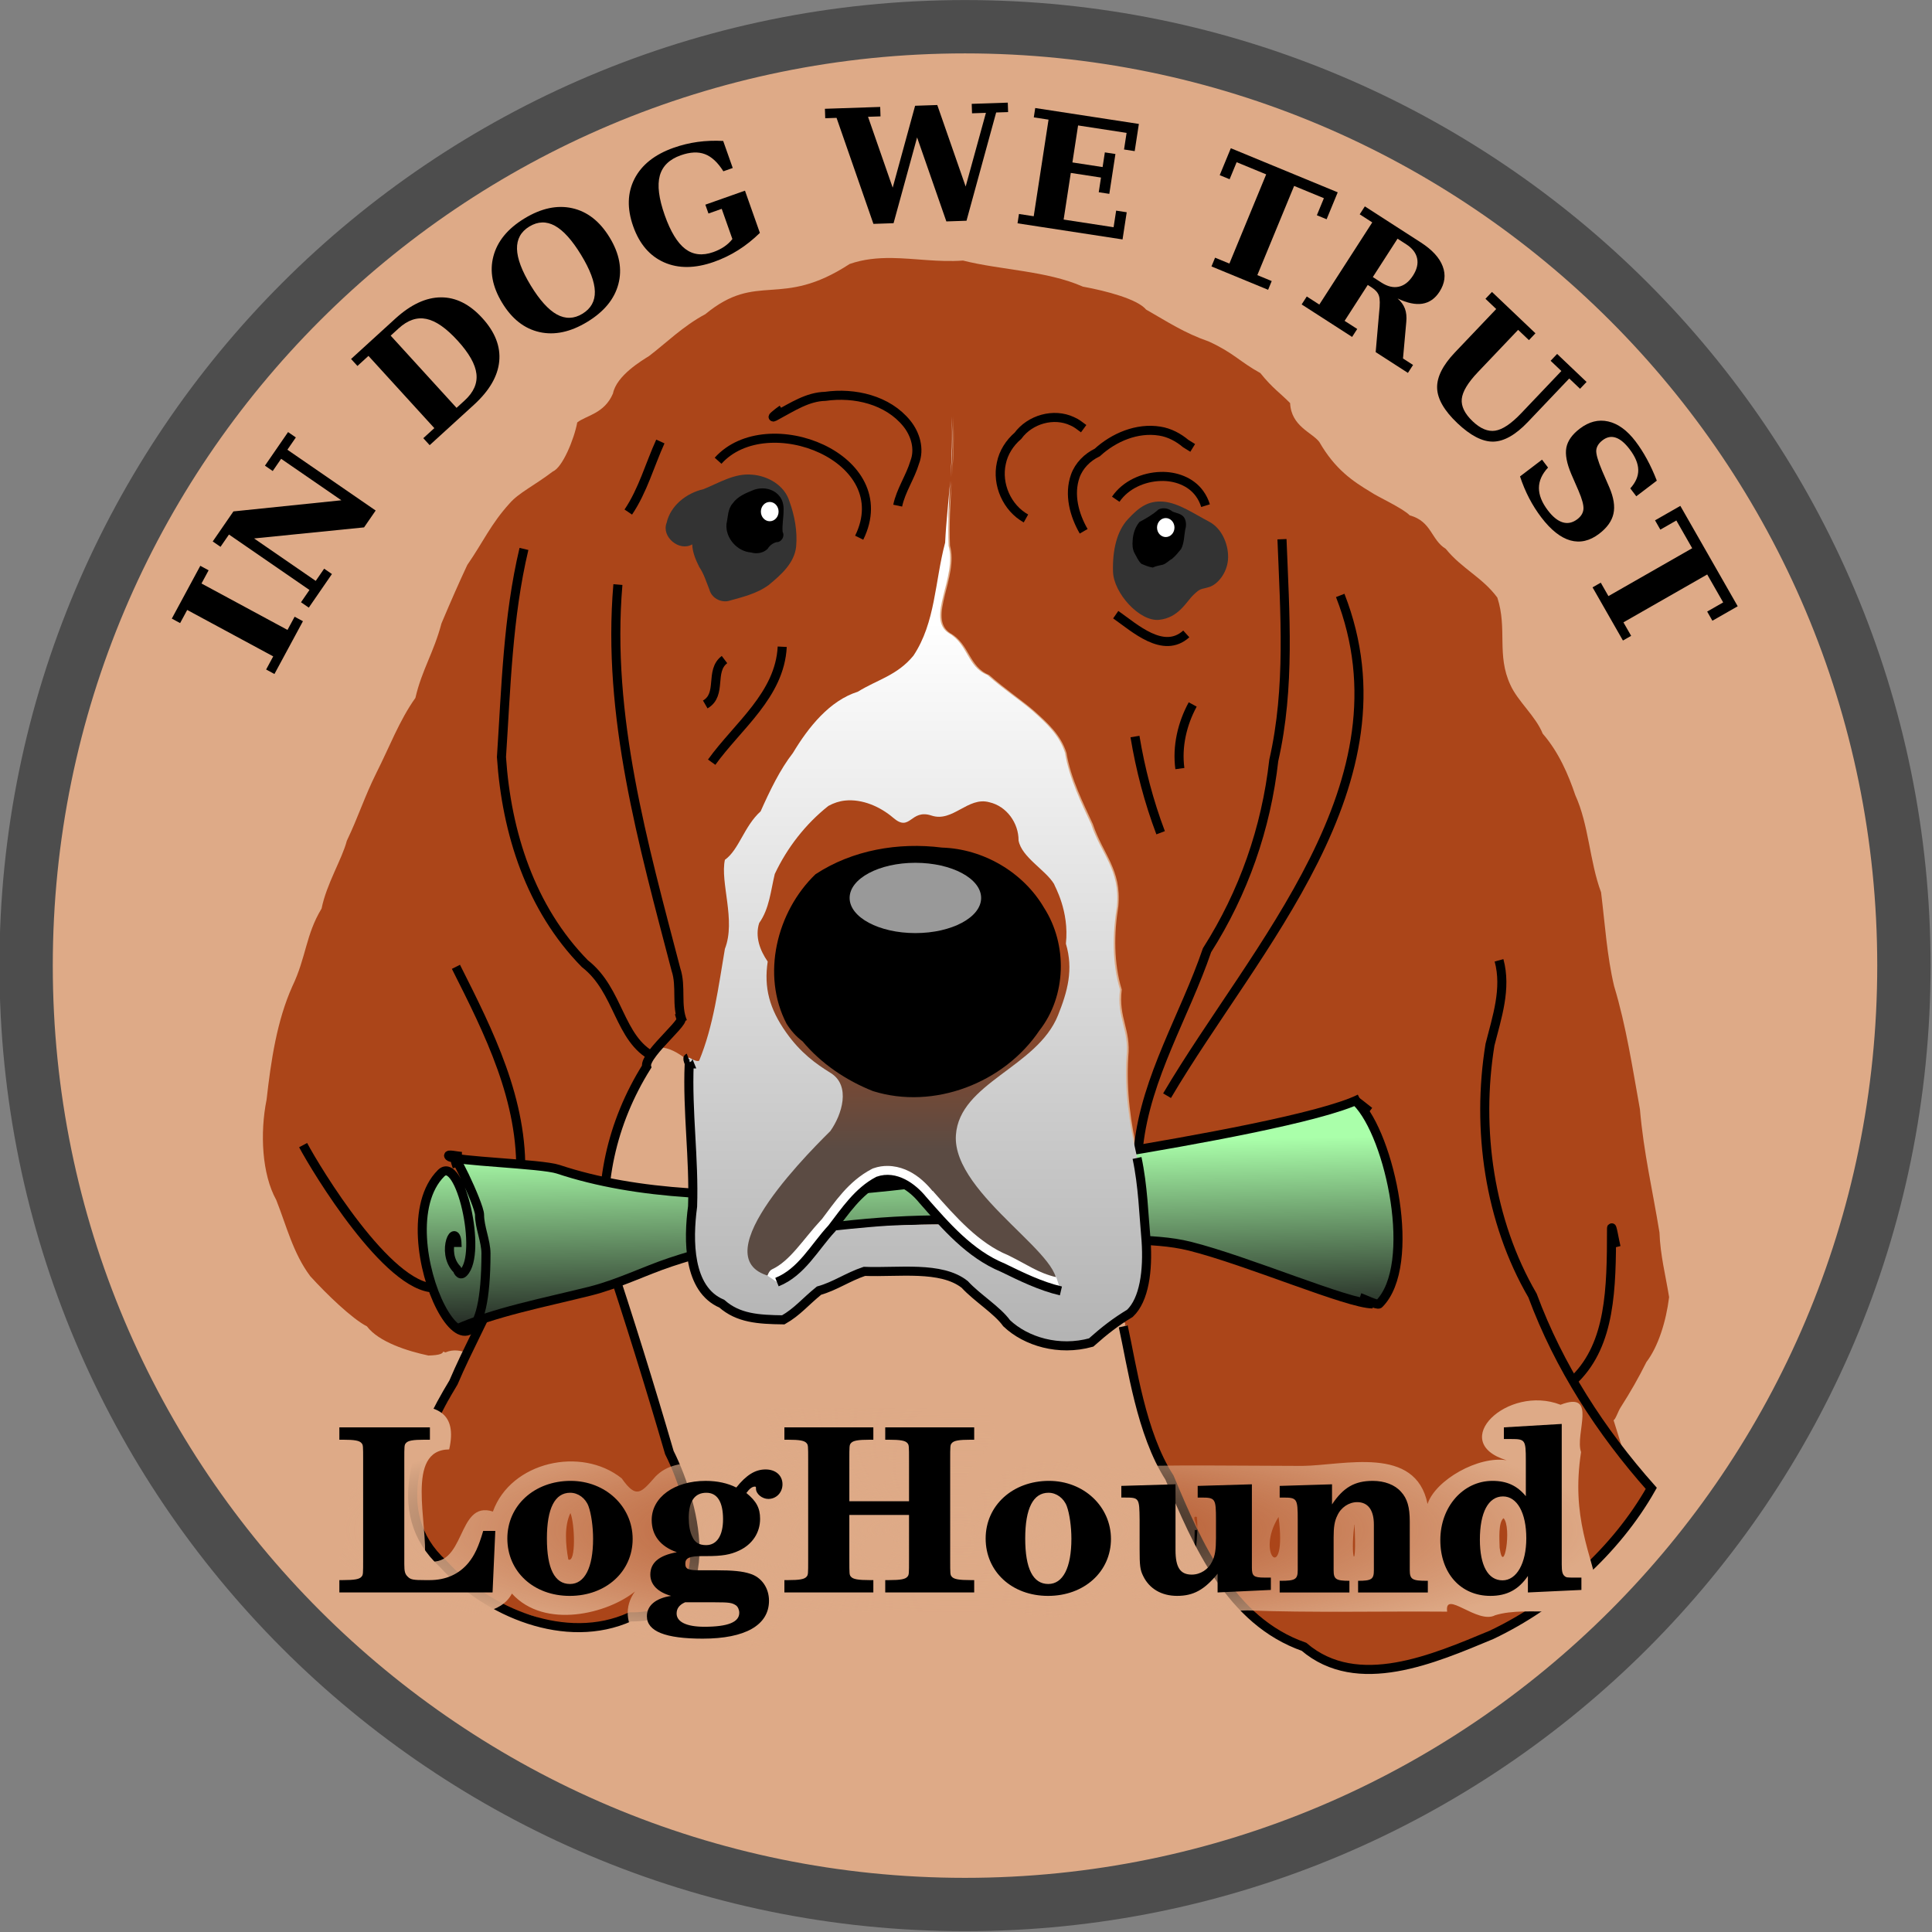<?xml version="1.0" encoding="UTF-8" standalone="no"?>
<!-- Created with Inkscape (http://www.inkscape.org/) -->

<svg
   xmlns:dc="http://purl.org/dc/elements/1.1/"
   xmlns:cc="http://creativecommons.org/ns#"
   xmlns:rdf="http://www.w3.org/1999/02/22-rdf-syntax-ns#"
   xmlns:svg="http://www.w3.org/2000/svg"
   xmlns="http://www.w3.org/2000/svg"
   xmlns:xlink="http://www.w3.org/1999/xlink"
   xmlns:sodipodi="http://sodipodi.sourceforge.net/DTD/sodipodi-0.dtd"
   xmlns:inkscape="http://www.inkscape.org/namespaces/inkscape"
   width="213"
   height="213"
   id="svg2"
   version="1.1"
   inkscape:version="0.47pre4 r22446"
   sodipodi:docname="loghound.svg">
  <rect width="100%" height="100%" fill="#808080" stroke="none"/>
  <defs
     id="defs4">
    <linearGradient
       inkscape:collect="always"
       id="linearGradient5922">
      <stop
         style="stop-color:#deaa87;stop-opacity:0"
         offset="0"
         id="stop5924" />
      <stop
         style="stop-color:#deaa87;stop-opacity:1"
         offset="1"
         id="stop5926" />
    </linearGradient>
    <linearGradient
       id="linearGradient5524"
       inkscape:collect="always">
      <stop
         id="stop5526"
         offset="0"
         style="stop-color:#aaffaa;stop-opacity:1" />
      <stop
         id="stop5528"
         offset="1"
         style="stop-color:#1a1a1a;stop-opacity:1" />
    </linearGradient>
    <linearGradient
       inkscape:collect="always"
       id="linearGradient4678">
      <stop
         style="stop-color:#ffffff;stop-opacity:1"
         offset="0"
         id="stop4680" />
      <stop
         style="stop-color:#b3b3b3;stop-opacity:1"
         offset="1"
         id="stop4682" />
    </linearGradient>
    <linearGradient
       inkscape:collect="always"
       id="linearGradient4607">
      <stop
         style="stop-color:#ab4519;stop-opacity:1"
         offset="0"
         id="stop4609" />
      <stop
         style="stop-color:#5b4b43;stop-opacity:1"
         offset="1"
         id="stop4611" />
    </linearGradient>
    <inkscape:perspective
       sodipodi:type="inkscape:persp3d"
       inkscape:vp_x="0 : 526.18109 : 1"
       inkscape:vp_y="0 : 1000 : 0"
       inkscape:vp_z="744.09448 : 526.18109 : 1"
       inkscape:persp3d-origin="372.04724 : 350.78739 : 1"
       id="perspective10" />
    <inkscape:perspective
       id="perspective2824"
       inkscape:persp3d-origin="0.5 : 0.33333333 : 1"
       inkscape:vp_z="1 : 0.5 : 1"
       inkscape:vp_y="0 : 1000 : 0"
       inkscape:vp_x="0 : 0.5 : 1"
       sodipodi:type="inkscape:persp3d" />
    <inkscape:perspective
       id="perspective2900"
       inkscape:persp3d-origin="0.5 : 0.33333333 : 1"
       inkscape:vp_z="1 : 0.5 : 1"
       inkscape:vp_y="0 : 1000 : 0"
       inkscape:vp_x="0 : 0.5 : 1"
       sodipodi:type="inkscape:persp3d" />
    <linearGradient
       inkscape:collect="always"
       xlink:href="#linearGradient4678"
       id="linearGradient5375"
       gradientUnits="userSpaceOnUse"
       x1="192.687"
       y1="393.339"
       x2="192.687"
       y2="473.267" />
    <linearGradient
       inkscape:collect="always"
       xlink:href="#linearGradient4607"
       id="linearGradient5377"
       gradientUnits="userSpaceOnUse"
       x1="188.5"
       y1="428.938"
       x2="188.5"
       y2="451.524" />
    <linearGradient
       inkscape:collect="always"
       xlink:href="#linearGradient4678"
       id="linearGradient5664"
       gradientUnits="userSpaceOnUse"
       x1="192.687"
       y1="393.339"
       x2="192.687"
       y2="473.267" />
    <linearGradient
       inkscape:collect="always"
       xlink:href="#linearGradient4607"
       id="linearGradient5666"
       gradientUnits="userSpaceOnUse"
       x1="188.5"
       y1="428.938"
       x2="188.5"
       y2="451.524" />
    <linearGradient
       inkscape:collect="always"
       xlink:href="#linearGradient5524"
       id="linearGradient5668"
       gradientUnits="userSpaceOnUse"
       x1="433.694"
       y1="524.541"
       x2="434.047"
       y2="545.224" />
    <linearGradient
       inkscape:collect="always"
       xlink:href="#linearGradient4678"
       id="linearGradient5670"
       gradientUnits="userSpaceOnUse"
       gradientTransform="translate(226,0)"
       x1="192.687"
       y1="393.339"
       x2="192.687"
       y2="473.267" />
    <linearGradient
       inkscape:collect="always"
       xlink:href="#linearGradient4607"
       id="linearGradient5672"
       gradientUnits="userSpaceOnUse"
       gradientTransform="translate(226,0)"
       x1="188.5"
       y1="428.938"
       x2="188.5"
       y2="451.524" />
    <radialGradient
       inkscape:collect="always"
       xlink:href="#linearGradient5922"
       id="radialGradient5930"
       cx="396.021"
       cy="525.765"
       fx="396.021"
       fy="525.765"
       r="66.451"
       gradientTransform="matrix(1,0,0,0.201,0,420.153)"
       gradientUnits="userSpaceOnUse" />
  </defs>
  <sodipodi:namedview
     id="base"
     pagecolor="#ffffff"
     bordercolor="#666666"
     borderopacity="1.0"
     inkscape:pageopacity="0.0"
     inkscape:pageshadow="2"
     inkscape:zoom="1"
     inkscape:cx="184.80539"
     inkscape:cy="157.35985"
     inkscape:document-units="px"
     inkscape:current-layer="layer1"
     showgrid="false"
     inkscape:window-width="1280"
     inkscape:window-height="751"
     inkscape:window-x="0"
     inkscape:window-y="1024"
     inkscape:window-maximized="1" />
  <g
     inkscape:label="Layer 1"
     inkscape:groupmode="layer"
     id="layer1"
     transform="translate(-290.315,-357.256)">
    <path
       sodipodi:type="arc"
       style="fill:#deaa87;fill-opacity:1;stroke:#4d4d4d;stroke-width:6.477;stroke-miterlimit:4;stroke-dasharray:none"
       id="path5770"
       sodipodi:cx="271"
       sodipodi:cy="104.44496"
       sodipodi:rx="114"
       sodipodi:ry="114"
       d="m 385,104.445 c 0,62.96 -51.04,114 -114,114 -62.96,0 -114,-51.04 -114,-114 0,-62.96 51.04,-114 114,-114 62.96,0 114,51.04 114,114 z"
       transform="matrix(0.908,0,0,0.908,150.638,368.878)" />
    <g
       id="g5530"
       transform="translate(-25.516,32.391)">
      <path
         style="fill:#ab4519;fill-opacity:1;stroke:none"
         d="m 414.129,353.312 c -1.545,-0.019 -3.087,0.12 -4.625,0.656 -7.66,4.999 -10.121,0.753 -15.906,5.531 -2.479,1.325 -4.348,3.204 -6.219,4.625 -0.729,0.458 -3.579,2.131 -3.969,4.125 -0.944,2.228 -2.954,2.416 -3.938,3.188 -0.343,1.854 -1.632,4.974 -2.688,5.406 -2.034,1.55 -3.782,2.363 -4.781,3.531 -2.071,2.286 -2.899,4.239 -4.656,6.781 -0.922,1.967 -1.792,3.946 -2.844,6.438 -0.85,3.223 -2.173,5.153 -2.875,8.219 -1.756,2.448 -2.889,5.477 -4.281,8.219 -1.369,2.753 -1.969,4.794 -3.281,7.531 -0.519,2.013 -2.237,4.748 -2.781,7.469 -1.758,2.901 -1.689,5.368 -3.219,8.562 -1.703,3.788 -2.36,8.197 -2.844,12.5 -0.75,3.727 -0.505,8.237 1.062,11.062 1.132,2.847 1.855,5.876 3.75,8.406 1.793,1.982 4.646,4.724 6.25,5.531 1.296,1.72 4.462,2.73 6.781,3.219 1.348,-0.035 1.591,-0.251 1.625,-0.438 l 0.25,0.094 c 0.875,-0.383 1.704,-0.213 2.531,0.094 -0.818,1.704 -1.647,3.593 -2.25,5.25 -1.664,2.423 -3.037,4.961 -3.594,7.844 -1.202,3.857 0.922,6.714 2.5,9.312 2.128,2.466 2.756,2.459 3.938,4.281 2.906,1.611 6.913,1.936 9.469,3.562 2.94,1.146 5.999,-0.977 9.094,-1.438 2.92,-0.539 4.914,-0.876 5.719,-3.562 1.026,-3.543 -0.387,-8.25 -1.438,-11.438 -1.037,-2.641 -1.902,-4.926 -2.844,-7.844 -0.582,-3.739 -1.544,-7.546 -2.844,-10.188 -1.242,-2.342 -2.484,-6.032 -2.5,-9.531 -0.236,-3.094 0.369,-5.834 0.344,-8.844 1.581,-2.482 2.057,-5.824 3.562,-7.5 0.579,-1.486 1.28,-2.594 1.969,-3.625 3.897,0.071 7.973,8.651 11.188,4.875 4.829,-4.089 11.287,-26.04 11.875,-32.25 0.839,-4.309 1.216,-8.674 1.188,-13.031 1.36,-0.669 2.682,-1.367 3.844,-2.781 2.441,-3.661 2.36,-8.179 3.5,-12.469 0.108,-2.282 0.369,-4.527 0.562,-6.781 -0.14,2.35 -0.288,4.675 -0.188,7.125 0.969,3.457 -2.502,7.963 0,9.625 2.177,1.217 2.061,3.719 4.312,4.625 1.86,1.642 3.622,2.797 4.969,3.969 1.425,1.273 2.956,2.645 3.562,4.625 0.449,2.788 1.911,5.68 2.906,7.844 1.106,3.33 3.19,5.01 2.812,9.062 -0.479,2.943 -0.523,6.269 0.375,9.188 -0.392,3.106 1.033,4.378 0.719,7.406 -0.237,3.842 0.289,7.358 1.062,10.781 0.733,3.194 0.789,6.485 1.062,9.5 0.222,3.301 -0.201,6.493 -1.781,8 -0.361,0.218 -0.7,0.435 -1.031,0.656 l 0.375,0.5 c -0.026,0.015 -0.045,0.086 -0.062,0.281 l 0.156,-0.156 c 0.346,0.99 1.102,8.337 2,10.156 2.034,5.141 4.765,10.068 6.781,15.375 2.088,3.656 5.546,6.868 8.938,9.281 3.014,0.357 4.77,3.363 7.844,3.562 3.071,-1.706 7.19,-0.696 10.344,-2.156 2.432,-1.1 4.686,-2.228 7.5,-3.188 2.137,-1.922 5.791,-4.142 8.219,-7.125 2.941,-2.029 5.507,-5.45 6.438,-7.875 -1.172,-1.273 -2.59,-2.647 -3.219,-3.938 l -1.125,-3.594 c 0.211,-0.049 0.476,-0.925 0.781,-1.406 1.08,-1.692 1.946,-3.202 2.844,-5 1.294,-1.692 2.17,-4.471 2.5,-7.156 -0.382,-2.371 -0.974,-4.633 -1.062,-7.125 -0.771,-4.746 -1.735,-8.737 -2.156,-13.594 -0.826,-4.578 -1.518,-9.192 -2.844,-13.562 -0.79,-3.323 -1.01,-6.871 -1.438,-10.344 -1.279,-3.437 -1.338,-7.426 -2.844,-10.719 -0.744,-2.212 -1.82,-4.742 -3.594,-6.781 -0.76,-1.913 -2.76,-3.573 -3.562,-5.375 -1.54,-3.301 -0.311,-6.183 -1.438,-9.625 -1.662,-2.243 -3.9,-3.168 -5.688,-5.375 -1.623,-0.981 -1.538,-3.024 -3.969,-3.688 -0.757,-0.792 -3.701,-2.134 -4.281,-2.562 -2.046,-1.225 -3.959,-2.532 -5.688,-5.531 -0.807,-1.057 -3.096,-1.716 -3.219,-4.281 -1.075,-1.106 -1.924,-1.62 -3.281,-3.312 -2.312,-1.28 -2.927,-2.211 -5.656,-3.469 -2.8,-0.982 -4.553,-2.175 -6.938,-3.531 -0.961,-1.158 -4.388,-2.058 -6.969,-2.531 -3.993,-1.756 -9.038,-1.819 -13.219,-2.875 -2.701,0.202 -5.299,-0.25 -7.875,-0.281 l 0,5e-5 z m 6.781,17.438 c 0.142,2.249 0.051,4.422 -0.125,6.594 0.128,-2.165 0.22,-4.337 0.125,-6.594 z"
         id="path5295"
         sodipodi:nodetypes="cccccccccccccccccccccccccccccccccccccccccccccccccccccccccccccccccccccsccccccccccccccccccccccccc" />
      <path
         style="fill:#333333;stroke:none"
         d="m 447.418,390.439 c -0.801,0.763 -1.634,2.53 -3.789,2.76 -2.155,0.23 -5.025,-2.946 -5.091,-5.318 -0.066,-2.373 0.425,-4.458 1.642,-5.774 1.218,-1.315 2.235,-2.072 3.918,-1.935 1.683,0.137 3.462,1.393 5.013,2.194 1.551,0.801 2.23,2.767 2.102,4.23 -0.128,1.463 -1.134,2.702 -2.082,2.991 -0.947,0.289 -0.912,0.089 -1.713,0.852 z"
         id="path5299"
         sodipodi:nodetypes="czzzzzzzz" />
      <path
         style="fill:#333333;stroke:none"
         d="m 403.605,385.119 c -0.189,1.834 -1.679,3.125 -3.01,4.23 -1.312,0.974 -2.939,1.35 -4.484,1.781 -0.895,0.165 -1.832,-0.367 -2.069,-1.26 -0.341,-0.848 -0.604,-1.737 -1.121,-2.5 -0.392,-0.777 -0.742,-1.607 -0.774,-2.489 -1.418,0.84 -3.427,-0.835 -2.821,-2.38 0.436,-1.923 2.208,-3.286 4.067,-3.708 1.721,-0.694 3.427,-1.785 5.36,-1.596 1.754,0.13 3.58,1.187 4.112,2.942 0.575,1.587 0.892,3.29 0.74,4.98 z"
         id="path5301" />
      <path
         id="path5303"
         d="m 366.097,431.455 c 3.666,7.272 7.438,14.744 7.132,23.152 0.609,8.392 -4.274,15.311 -7.404,22.675 -3.606,5.96 -7.431,14.233 -1.14,19.991 4.852,5.361 13.561,9.041 20.609,5.852 10.251,0.158 7.346,-12.116 4.333,-18.118 -2.162,-7.415 -4.443,-14.758 -6.88,-22.069 -1.092,-7.223 0.532,-14.338 4.374,-20.474 -0.369,-1.406 5.621,-5.994 3.261,-5.294"
         style="fill:none;stroke:#000000;stroke-width:1px;stroke-linecap:butt;stroke-linejoin:miter;stroke-opacity:1" />
      <path
         id="path5305"
         d="m 383.954,389.312 c -1.242,14.486 2.789,28.608 6.401,42.45 0.632,1.875 -0.02,3.964 0.742,5.765"
         style="fill:none;stroke:#000000;stroke-width:1px;stroke-linecap:butt;stroke-linejoin:miter;stroke-opacity:1" />
      <path
         id="path5307"
         d="m 373.597,385.384 c -1.784,7.498 -1.975,15.289 -2.48,22.948 0.55,8.328 3.204,16.68 9.193,22.773 3.808,2.957 3.725,8.315 7.588,10.273"
         style="fill:none;stroke:#000000;stroke-width:1px;stroke-linecap:butt;stroke-linejoin:miter;stroke-opacity:1"
         sodipodi:nodetypes="cccc" />
      <path
         id="path5309"
         d="m 457.168,384.312 c 0.316,8.157 0.928,16.35 -0.905,24.382 -0.84,7.484 -3.323,14.586 -7.359,20.931 -2.458,7.214 -6.707,13.96 -7.549,21.609 0.07,1.856 -0.042,3.771 0.456,5.578"
         style="fill:none;stroke:#000000;stroke-width:1px;stroke-linecap:butt;stroke-linejoin:miter;stroke-opacity:1" />
      <path
         id="path5311"
         d="m 439.668,471.098 c 0.971,4.364 1.963,11.818 5.096,16.667 3.093,7.373 6.71,15.811 14.828,18.656 5.897,5.038 14.316,1.327 20.679,-1.318 7.126,-3.387 13.701,-9.232 17.611,-16.149 -5.57,-6.273 -10.172,-13.378 -13.094,-21.26 -4.78,-8.213 -6.2,-18.352 -4.688,-27.656 0.764,-3.02 1.847,-6.169 0.996,-9.299"
         style="fill:none;stroke:#000000;stroke-width:1px;stroke-linecap:butt;stroke-linejoin:miter;stroke-opacity:1" />
      <path
         style="fill:#000000;stroke:none"
         d="m 446.499,383.269 c -0.13,0.709 -0.111,1.47 -0.452,2.121 -0.311,0.384 -0.624,0.778 -1.007,1.091 -0.361,0.192 -0.646,0.545 -1.043,0.648 -0.36,0.083 -0.734,0.138 -1.067,0.307 -0.44,-0.062 -0.852,-0.237 -1.257,-0.409 -0.364,-0.32 -0.529,-0.793 -0.773,-1.2 -0.213,-0.42 -0.238,-0.899 -0.196,-1.359 0.035,-0.738 0.272,-1.481 0.748,-2.054 0.735,-0.392 1.469,-0.807 2.089,-1.37 0.497,-0.264 1.135,-0.139 1.553,0.217 0.47,0.201 1.101,0.247 1.346,0.767 0.19,0.383 0.18,0.837 0.059,1.239 z"
         id="path5313" />
      <path
         style="fill:#000000;stroke:none"
         d="m 402.114,383.511 c 0.273,0.469 -0.124,1.149 -0.672,1.123 -0.405,0.103 -0.76,0.375 -0.975,0.732 -0.462,0.469 -1.194,0.596 -1.812,0.411 -1.543,-0.102 -2.865,-1.588 -2.731,-3.139 0.173,-0.772 0.128,-1.656 0.689,-2.282 0.548,-0.777 1.471,-1.136 2.32,-1.482 0.943,-0.343 2.118,-0.159 2.784,0.631 0.403,0.452 0.534,1.075 0.502,1.666 -10e-4,0.782 -0.171,1.558 -0.105,2.341 z"
         id="path5315" />
      <path
         style="fill:#ab4519;fill-opacity:1;stroke:none"
         d="m 416.542,410.09 c -0.354,0.205 -0.524,0.627 -0.534,1.022 -0.369,0.509 -1.08,0.526 -1.641,0.403 -1.055,-0.176 -1.832,-1.399 -1.429,-2.417 0.288,-0.999 1.143,-1.816 2.165,-2.026 0.993,-0.315 2.127,-0.487 3.102,-0.022 0.557,0.293 0.818,1.032 0.548,1.606 -0.28,0.694 -1.016,1.017 -1.465,1.574 -0.063,0.132 -0.196,0.286 -0.199,0.043 -0.124,-0.169 -0.359,-0.174 -0.549,-0.181 z"
         id="path5317" />
      <path
         style="fill:#ab4519;fill-opacity:1;stroke:none"
         d="m 425.74,408.955 c -0.092,-0.374 -0.604,-0.411 -0.691,-0.788 -0.213,-0.32 -0.698,-0.414 -0.775,-0.832 -0.277,-0.686 -0.576,-1.44 -0.368,-2.187 0.079,-0.398 0.237,-0.83 0.608,-1.043 0.683,-0.163 1.325,-0.536 2.04,-0.534 0.704,0.133 1.233,0.824 1.224,1.533 0.122,0.619 0.596,1.179 0.457,1.838 -0.201,0.569 -0.837,0.785 -1.146,1.275 -0.274,0.342 -0.637,0.681 -1.102,0.691 -0.083,0.014 -0.166,0.028 -0.248,0.047 z"
         id="path5319" />
      <path
         style="fill:#ab4519;fill-opacity:1;stroke:none"
         d="m 409.625,406.844 c -0.313,0.033 -0.676,-0.11 -0.945,0.115 -0.508,0.369 -1.123,0.66 -1.43,1.238 -0.155,0.303 -0.206,0.7 -0.005,0.994 0.207,0.149 0.483,0.118 0.712,0.216 0.242,0.07 0.472,-0.039 0.661,-0.182 0.218,-0.12 0.504,-0.2 0.6,-0.455 0.158,-0.256 0.449,-0.083 0.552,0.119 0.191,0.182 0.356,-0.032 0.407,-0.213 0.242,-0.371 0.618,-0.713 0.611,-1.189 -0.013,-0.347 -0.333,-0.61 -0.665,-0.641 -0.165,-0.024 -0.333,-0.013 -0.499,-0.002 z"
         id="path5321" />
      <path
         style="fill:none;stroke:#000000;stroke-width:1px;stroke-linecap:butt;stroke-linejoin:miter;stroke-opacity:1"
         d="m 406.543,461.455 c 1.361,0.532 3.112,2.381 4.621,2.512 1.449,-0.109 2.921,-0.021 4.332,0.339 2.104,-0.132 3.981,-1.339 5.413,-2.82 0.461,-0.378 -1.508,-2.241 -1.508,-2.241"
         id="path5329"
         sodipodi:nodetypes="ccccc" />
      <path
         style="fill:none;stroke:#000000;stroke-width:1px;stroke-linecap:butt;stroke-linejoin:miter;stroke-opacity:1"
         d="m 349.25,451.112 c 1.445,2.71 9.323,15.75 14.5,15.75 0.989,0 3.837,2.326 4.5,1"
         id="path5371" />
      <g
         transform="translate(-2,-73.775)"
         id="g5467">
        <path
           id="path5460"
           style="fill:url(#linearGradient5668);fill-opacity:1;stroke:none"
           d="m 367.342,526.132 c 0.537,0.537 10.187,0.803 12.021,1.414 17.435,5.812 43.397,1.252 61.518,-1.768 7.984,-1.331 22.64,-3.896 26.87,-6.01 0,0 -0.354,0.354 -0.354,0.354 3.725,3.725 6.742,18.007 2.475,22.274 0,0 -0.707,0 -0.707,0 -2.709,0 -13.806,-4.777 -20.153,-6.364 -4.359,-1.09 -9.117,-0.335 -13.435,-1.414 -12.667,-3.167 -31.662,-0.877 -43.841,3.182 -2.819,0.94 -5.803,2.423 -8.839,3.182 -5.073,1.268 -10.682,2.334 -14.849,4.243 l -0.221,-0.211 c -0.595,-1.013 -1.375,-1.645 -1.856,-2.607 -0.226,-0.452 -0.216,-1.007 -0.442,-1.458 -0.066,-0.133 0.022,-0.354 -0.044,-0.486 -0.185,-0.37 -0.124,-0.866 -0.309,-1.237 -0.452,-0.904 -0.884,-3.934 -0.884,-5.082 0,-0.568 -0.033,-2.276 0.221,-2.784 0.102,-0.205 0.265,-0.698 0.265,-0.884 0,-0.824 0.981,-1.821 1.37,-2.21 0.124,-0.124 0.314,-0.137 0.442,-0.265 0.034,-0.034 0.52,-0.364 0.663,-0.221 0.129,0.129 0.31,0.221 0.486,0.398 0.418,0.418 0.586,1.426 0.972,1.812 0.037,0.037 0.007,0.14 0.044,0.177 0.163,0.163 0.382,-1.073 0.442,-1.193 0.053,-0.106 -0.273,-0.582 -0.309,-0.619 -0.041,-0.041 -0.013,-0.292 -0.044,-0.354 -0.364,-0.727 -0.583,-1.814 -1.503,-1.866 z"
           sodipodi:nodetypes="cssccccssssc" />
        <g
           id="g5431"
           transform="translate(0,73.75)"
           style="fill:none">
          <path
             id="path5423"
             d="m 368.756,452.382 c -0.471,0 -1.748,-0.333 -1.414,0 0.537,0.537 10.187,0.803 12.021,1.414 17.435,5.812 43.397,1.252 61.518,-1.768 7.984,-1.331 22.64,-3.896 26.87,-6.01"
             style="fill:none;stroke:#000000;stroke-width:1px;stroke-linecap:butt;stroke-linejoin:miter;stroke-opacity:1" />
          <path
             id="path5425"
             d="m 368.049,471.474 c 4.168,-1.909 9.776,-2.974 14.849,-4.243 3.036,-0.759 6.02,-2.242 8.839,-3.182 12.178,-4.059 31.173,-6.349 43.841,-3.182 4.318,1.079 9.076,0.325 13.435,1.414 6.346,1.587 17.444,6.364 20.153,6.364"
             style="fill:none;stroke:#000000;stroke-width:1px;stroke-linecap:butt;stroke-linejoin:miter;stroke-opacity:1" />
          <path
             id="path5427"
             d="m 368.226,453.531 c -1.103,-3.206 2.475,4.127 2.475,5.303 0,1.354 0.707,2.889 0.707,4.243 0,20.93 -11.642,-2.147 -4.95,-8.839 2.077,-2.077 4.593,8.842 2.475,10.96 -0.436,0.436 -0.672,-0.318 -0.707,-0.354 -1.906,-1.906 0,-5.691 0,-2.475"
             style="fill:none;stroke:#000000;stroke-width:1px;stroke-linecap:butt;stroke-linejoin:miter;stroke-opacity:1" />
          <path
             id="path5429"
             d="m 468.812,447.432 c -0.471,-0.354 -1.831,-1.477 -1.414,-1.061 3.725,3.725 6.742,18.007 2.475,22.274 -0.18,0.18 -1.712,-0.571 -2.121,-0.707"
             style="fill:none;stroke:#000000;stroke-width:1px;stroke-linecap:butt;stroke-linejoin:miter;stroke-opacity:1" />
        </g>
      </g>
      <path
         sodipodi:nodetypes="ccccccccccccccccccccccccccccccccccccccsccsc"
         id="path5297"
         d="m 420.75,370.75 c 0.098,2.31 0.007,4.534 -0.125,6.75 0.183,-2.223 0.271,-4.447 0.125,-6.75 z m -0.156,7.156 c -0.193,2.254 -0.455,4.499 -0.562,6.781 -1.14,4.29 -1.059,8.808 -3.5,12.469 -1.798,2.19 -4.002,2.645 -6.125,3.969 -3.104,0.973 -5.444,3.898 -7.156,6.75 -1.427,1.827 -2.552,4.177 -3.562,6.438 -1.826,1.646 -2.382,4.237 -3.938,5.344 -0.544,2.497 1.233,6.675 0,9.812 -0.72,4.205 -1.248,8.498 -2.844,12.344 -0.588,0.235 -1.673,-1.126 -1.062,0.344 l -0.031,0 c -0.217,5.318 0.554,10.41 0.375,15.719 -0.496,3.716 -0.519,9.131 3.219,10.719 1.815,1.601 4.009,1.747 6.781,1.781 1.555,-0.886 2.397,-1.973 3.938,-3.219 1.761,-0.493 3.134,-1.493 5,-2.125 3.759,0.148 8.459,-0.621 11.062,1.438 1.378,1.5 3.585,2.831 4.625,4.281 2.132,2.021 5.751,3.109 9.312,2.125 1.493,-1.329 2.704,-2.267 4.281,-3.219 1.581,-1.507 2.003,-4.699 1.781,-8 -0.274,-3.015 -0.33,-6.306 -1.062,-9.5 -0.773,-3.423 -1.331,-6.94 -1.094,-10.781 0.314,-3.028 -1.111,-4.3 -0.719,-7.406 -0.898,-2.918 -0.823,-6.245 -0.344,-9.188 0.378,-4.052 -1.737,-5.733 -2.844,-9.062 -0.995,-2.163 -2.426,-5.056 -2.875,-7.844 -0.606,-1.98 -2.138,-3.352 -3.562,-4.625 -1.347,-1.172 -3.14,-2.327 -5,-3.969 -2.252,-0.906 -2.105,-3.408 -4.281,-4.625 -2.502,-1.662 0.969,-6.168 0,-9.625 -0.101,-2.45 0.047,-4.775 0.188,-7.125 l -5e-5,0 z m -3.438,78.719 2.719,3.219 c 0,0 -4.128,0.037 -6.188,0.156 -2.193,0.127 -6.562,0.594 -6.562,0.594 l 2.906,-3.25 c 0,0 1.422,-2.297 3.281,-2.5 1.953,-0.213 3.844,1.781 3.844,1.781 z"
         style="fill:url(#linearGradient5670);fill-opacity:1;stroke:none" />
      <path
         style="fill:url(#linearGradient5672);fill-opacity:1;stroke:none"
         d="m 409,413.125 c -0.632,0.065 -1.259,0.268 -1.844,0.594 -2.515,1.994 -4.545,4.603 -5.906,7.5 -0.45,1.841 -0.588,3.817 -1.719,5.406 -0.476,1.484 0.072,3.005 0.938,4.25 -0.43,2.897 0.199,5.218 2.031,7.812 1.578,2.235 3.261,3.451 4.906,4.469 2.26,1.397 1.251,4.601 -0.031,6.406 -3.309,3.28 -15.347,15.537 -5.062,16.25 2.217,-1.269 3.506,-3.663 5.219,-5.5 1.481,-1.926 2.918,-4.096 5.125,-5.25 1.892,-0.668 3.764,0.682 4.906,2.094 2.547,2.893 5.161,5.96 8.812,7.469 1.834,0.893 3.691,1.78 5.656,2.344 2.323,-3.08 -11.278,-10.278 -10.812,-16.969 0.401,-5.764 8.943,-7.452 11.25,-13.188 1.059,-2.634 1.726,-5.068 0.875,-7.906 0.394,-3.622 -1.252,-6.356 -1.312,-6.594 -0.944,-1.548 -3.565,-2.939 -3.906,-4.781 0.014,-1.92 -1.31,-3.785 -3.219,-4.219 -2.354,-0.663 -4.035,2.247 -6.375,1.469 -2.34,-0.778 -2.315,1.889 -4.219,0.25 -1.428,-1.229 -3.416,-2.102 -5.312,-1.906 z"
         id="path5333" />
      <path
         style="font-size:medium;font-style:normal;font-variant:normal;font-weight:normal;font-stretch:normal;text-indent:0;text-align:start;text-decoration:none;line-height:normal;letter-spacing:normal;word-spacing:normal;text-transform:none;direction:ltr;block-progression:tb;writing-mode:lr-tb;text-anchor:start;color:#000000;fill:#ffffff;fill-opacity:1;stroke:none;stroke-width:3;marker:none;visibility:visible;display:inline;overflow:visible;enable-background:accumulate;font-family:Bitstream Vera Sans;-inkscape-font-specification:Bitstream Vera Sans"
         d="m 413.719,453.406 c -0.511,-0.007 -1.041,0.066 -1.562,0.25 l -0.094,0.031 -0.125,0.062 c -2.607,1.363 -4.087,3.681 -5.5,5.531 -0.025,0.033 -0.069,0.062 -0.094,0.094 -2.064,2.245 -3.4,4.501 -5.406,5.438 -0.331,0.155 -0.496,0.694 -0.496,0.694 l 1.058,0.712 c 2.732,-1.095 4.119,-3.855 6.031,-5.906 1.481,-1.926 2.918,-4.096 5.125,-5.25 1.892,-0.668 3.764,0.682 4.906,2.094 2.547,2.893 5.161,5.96 8.812,7.469 2.068,1.007 4.154,2.034 6.406,2.562 0,0 -0.496,-1.513 -0.496,-1.513 -2.031,-0.477 -3.181,-1.384 -5.254,-2.393 L 427,463.25 l -0.031,0 c -3.204,-1.323 -5.709,-4.146 -8.25,-7.031 -0.015,-0.017 -0.016,-0.045 -0.031,-0.062 l -0.031,0.031 c -0.672,-0.82 -1.509,-1.639 -2.594,-2.188 -0.553,-0.28 -1.177,-0.486 -1.844,-0.562 -0.167,-0.019 -0.33,-0.029 -0.5,-0.031 l -1.5e-4,0 z"
         id="path5335"
         sodipodi:nodetypes="ccccscscccccccccccsccsscc" />
      <path
         style="fill:#000000;stroke:none"
         d="m 404.311,439.67 c 2.046,2.458 4.803,4.312 7.76,5.486 6.714,2.104 14.465,-0.896 18.354,-6.681 2.991,-3.816 3.113,-9.467 0.516,-13.522 -2.302,-3.938 -6.706,-6.501 -11.255,-6.643 -4.795,-0.607 -9.878,0.26 -13.953,2.942 -4.276,4.124 -5.992,11.086 -3.182,16.484 0.468,0.741 1.057,1.41 1.76,1.935 z"
         id="path5339" />
      <path
         sodipodi:type="arc"
         style="fill:#999999;fill-opacity:1;stroke:none"
         id="path5341"
         sodipodi:cx="193.0625"
         sodipodi:cy="424.48718"
         sodipodi:rx="7.25"
         sodipodi:ry="3.875"
         d="m 200.312,424.487 c 0,2.14 -3.246,3.875 -7.25,3.875 -4.004,0 -7.25,-1.735 -7.25,-3.875 0,-2.14 3.246,-3.875 7.25,-3.875 4.004,0 7.25,1.735 7.25,3.875 z"
         transform="translate(223.688,-0.625)" />
      <path
         sodipodi:type="arc"
         style="fill:#ffffff;fill-opacity:1;stroke:none"
         id="path5343"
         sodipodi:cx="174.92188"
         sodipodi:cy="380.87781"
         sodipodi:rx="0.703125"
         sodipodi:ry="0.765625"
         d="m 175.625,380.878 c 0,0.423 -0.315,0.766 -0.703,0.766 -0.388,0 -0.703,-0.343 -0.703,-0.766 0,-0.423 0.315,-0.766 0.703,-0.766 0.388,0 0.703,0.343 0.703,0.766 z"
         transform="matrix(1.388,0,0,1.388,157.901,-147.39)" />
      <path
         d="m 175.625,380.878 c 0,0.423 -0.315,0.766 -0.703,0.766 -0.388,0 -0.703,-0.343 -0.703,-0.766 0,-0.423 0.315,-0.766 0.703,-0.766 0.388,0 0.703,0.343 0.703,0.766 z"
         sodipodi:ry="0.765625"
         sodipodi:rx="0.703125"
         sodipodi:cy="380.87781"
         sodipodi:cx="174.92188"
         id="path5345"
         style="fill:#ffffff;fill-opacity:1;stroke:none"
         sodipodi:type="arc"
         transform="matrix(1.367,0,0,1.367,205.235,-137.633)" />
      <path
         style="fill:none;stroke:#000000;stroke-width:1px;stroke-linecap:butt;stroke-linejoin:miter;stroke-opacity:1"
         d="m 402.07,370.004 c -0.445,0.304 -1.677,1.277 -0.527,0.604 1.661,-0.886 3.326,-2.002 5.272,-2.047 3.211,-0.457 6.881,0.381 8.992,2.993 0.952,1.182 1.431,2.809 0.872,4.273 -0.491,1.647 -1.522,3.091 -1.88,4.784"
         id="path5347" />
      <path
         style="fill:none;stroke:#000000;stroke-width:1px;stroke-linecap:butt;stroke-linejoin:miter;stroke-opacity:1"
         d="m 394.999,375.661 c 5.392,-6.007 19.901,-0.31 15.556,8.485"
         id="path5349" />
      <path
         style="fill:none;stroke:#000000;stroke-width:1px;stroke-linecap:butt;stroke-linejoin:miter;stroke-opacity:1"
         d="m 402.07,396.167 c -0.268,5.323 -4.912,8.735 -7.778,12.728"
         id="path5351" />
      <path
         style="fill:none;stroke:#000000;stroke-width:1px;stroke-linecap:butt;stroke-linejoin:miter;stroke-opacity:1"
         d="m 395.706,397.581 c -1.672,1.261 -0.216,3.845 -2.122,4.95"
         id="path5353" />
      <path
         style="fill:none;stroke:#000000;stroke-width:1px;stroke-linecap:butt;stroke-linejoin:miter;stroke-opacity:1"
         d="m 428.94,382.025 c -2.091,-1.165 -3.23,-3.752 -2.715,-6.084 0.236,-1.186 0.922,-2.248 1.831,-3.03 1.326,-1.807 3.941,-2.567 5.992,-1.599 0.466,0.195 0.853,0.518 1.255,0.813"
         id="path5355" />
      <path
         style="fill:none;stroke:#000000;stroke-width:1px;stroke-linecap:butt;stroke-linejoin:miter;stroke-opacity:1"
         d="m 435.304,383.439 c -1.041,-1.808 -1.645,-4.054 -0.927,-6.088 0.41,-1.155 1.335,-2.072 2.426,-2.599 1.833,-1.677 4.388,-2.764 6.896,-2.357 1.064,0.167 2.041,0.688 2.858,1.375 0.256,0.159 0.512,0.317 0.768,0.475"
         id="path5357" />
      <path
         style="fill:none;stroke:#000000;stroke-width:1px;stroke-linecap:butt;stroke-linejoin:miter;stroke-opacity:1"
         d="m 438.839,379.904 c 1.095,-1.602 3.051,-2.458 4.956,-2.511 1.609,-0.054 3.318,0.545 4.283,1.887 0.294,0.402 0.514,0.856 0.661,1.331"
         id="path5359" />
      <path
         style="fill:none;stroke:#000000;stroke-width:1px;stroke-linecap:butt;stroke-linejoin:miter;stroke-opacity:1"
         d="m 438.839,392.632 c 2.079,1.446 5.247,4.406 7.778,2.121"
         id="path5361" />
      <path
         style="fill:none;stroke:#000000;stroke-width:1px;stroke-linecap:butt;stroke-linejoin:miter;stroke-opacity:1"
         d="m 447.324,402.531 c -1.163,2.141 -1.74,4.64 -1.414,7.071"
         id="path5363" />
      <path
         style="fill:none;stroke:#000000;stroke-width:1px;stroke-linecap:butt;stroke-linejoin:miter;stroke-opacity:1"
         d="m 440.96,406.067 c 0.599,3.615 1.531,7.178 2.828,10.607"
         id="path5365" />
      <path
         style="fill:none;stroke:#000000;stroke-width:1px;stroke-linecap:butt;stroke-linejoin:miter;stroke-opacity:1"
         d="m 388.635,373.54 c -1.178,2.592 -1.929,5.396 -3.536,7.778"
         id="path5367" />
      <path
         style="fill:none;stroke:#000000;stroke-width:1px;stroke-linecap:butt;stroke-linejoin:miter;stroke-opacity:1"
         d="m 463.588,390.51 c 8.074,20.688 -9.425,38.757 -19.092,55.154"
         id="path5369" />
      <path
         style="fill:none;stroke:#000000;stroke-width:1px;stroke-linecap:butt;stroke-linejoin:miter;stroke-opacity:1"
         d="m 494,462.362 c -0.167,-0.667 -0.5,-2.687 -0.5,-2 0,6.648 -0.121,12.621 -4,16.5"
         id="path5373" />
      <path
         style="fill:none;stroke:#000000;stroke-width:1px;stroke-linecap:butt;stroke-linejoin:miter;stroke-opacity:1"
         d="m 401.49,466.215 c 2.732,-1.095 4.133,-3.86 6.045,-5.911 1.481,-1.926 2.906,-4.085 5.113,-5.239 1.892,-0.668 3.774,0.68 4.917,2.091 2.547,2.893 5.17,5.958 8.822,7.466 2.068,1.007 4.156,2.037 6.408,2.566"
         id="path5337"
         sodipodi:nodetypes="cccccc" />
      <path
         style="fill:none;stroke:#000000;stroke-width:1px;stroke-linecap:butt;stroke-linejoin:miter;stroke-opacity:1"
         d="m 391.719,441.5 c -0.087,0.032 -0.074,0.176 0.125,0.656 l -0.031,0 c -0.217,5.318 0.554,10.41 0.375,15.719 -0.496,3.716 -0.519,9.131 3.219,10.719 1.815,1.601 4.009,1.747 6.781,1.781 1.555,-0.886 2.397,-1.973 3.938,-3.219 1.761,-0.493 3.134,-1.493 5,-2.125 3.759,0.148 8.459,-0.621 11.062,1.438 1.378,1.5 3.585,2.831 4.625,4.281 2.132,2.021 5.751,3.109 9.312,2.125 1.493,-1.329 2.704,-2.267 4.281,-3.219 1.581,-1.507 2.003,-4.699 1.781,-8 -0.263,-2.899 -0.344,-6.048 -1,-9.125"
         id="path5323"
         sodipodi:nodetypes="cccccccccccccc" />
    </g>
    <path
       style="fill:none;stroke:none"
       d="m 195,94.945 c 0,0 18.953,-68.244 83,-66.5 64.545,1.758 80,65 80,65"
       id="path5772"
       sodipodi:nodetypes="czc"
       transform="translate(118.815,353.311)" />
    <g
       style="font-size:17.641px;font-style:normal;font-variant:normal;font-weight:bold;font-stretch:normal;text-align:center;line-height:125%;writing-mode:lr-tb;text-anchor:middle;fill:#000000;fill-opacity:1;stroke:none;font-family:Bitstream Vera Serif;-inkscape-font-specification:Bitstream Vera Serif Bold"
       id="text5774">
      <path
         d="m 320.572,431.564 -0.917,-0.495 0.781,-1.448 -9.482,-5.118 -0.781,1.448 -0.917,-0.495 3.142,-5.821 0.917,0.495 -0.786,1.455 9.482,5.118 0.786,-1.455 0.917,0.495 -3.142,5.821"
         style="font-size:17.641px;font-style:normal;font-variant:normal;font-weight:bold;font-stretch:normal;text-align:center;line-height:125%;writing-mode:lr-tb;text-anchor:middle;font-family:Bitstream Vera Serif;-inkscape-font-specification:Bitstream Vera Serif Bold"
         id="path5898" />
      <path
         d="m 324.358,424.245 -0.858,-0.591 0.933,-1.355 -8.874,-6.112 -0.933,1.355 -0.858,-0.591 2.282,-3.313 11.9,-1.227 -6.64,-4.573 -0.928,1.348 -0.858,-0.591 2.55,-3.703 0.858,0.591 -0.933,1.355 9.733,6.703 -1.28,1.859 -12.125,1.219 6.796,4.681 0.928,-1.348 0.858,0.591 -2.55,3.703"
         style="font-size:17.641px;font-style:normal;font-variant:normal;font-weight:bold;font-stretch:normal;text-align:center;line-height:125%;writing-mode:lr-tb;text-anchor:middle;font-family:Bitstream Vera Serif;-inkscape-font-specification:Bitstream Vera Serif Bold"
         id="path5900" />
      <path
         d="m 340.649,402.222 0.885,-0.807 c 0.993,-0.905 1.428,-1.885 1.306,-2.94 -0.118,-1.058 -0.81,-2.281 -2.075,-3.668 -1.258,-1.379 -2.404,-2.175 -3.439,-2.39 -1.039,-0.218 -2.057,0.127 -3.054,1.036 l -0.885,0.807 7.261,7.962 m -2.963,4.113 -0.702,-0.77 1.216,-1.109 -7.261,-7.962 -1.216,1.109 -0.702,-0.77 4.875,-4.446 c 1.706,-1.556 3.382,-2.338 5.028,-2.348 1.647,-0.01 3.168,0.751 4.565,2.283 1.405,1.54 2.026,3.134 1.865,4.781 -0.161,1.639 -1.092,3.234 -2.793,4.786 l -4.875,4.446"
         style="font-size:17.641px;font-style:normal;font-variant:normal;font-weight:bold;font-stretch:normal;text-align:center;line-height:125%;writing-mode:lr-tb;text-anchor:middle;font-family:Bitstream Vera Serif;-inkscape-font-specification:Bitstream Vera Serif Bold"
         id="path5902" />
      <path
         d="m 354.529,391.847 c 0.937,-0.57 1.393,-1.389 1.368,-2.457 -0.025,-1.067 -0.531,-2.413 -1.52,-4.036 -0.992,-1.628 -1.956,-2.698 -2.893,-3.21 -0.937,-0.512 -1.874,-0.483 -2.811,0.088 -0.932,0.567 -1.385,1.391 -1.359,2.471 0.028,1.072 0.533,2.415 1.516,4.029 0.98,1.609 1.941,2.674 2.884,3.196 0.945,0.514 1.883,0.487 2.815,-0.081 m 0.542,0.89 c -1.849,1.126 -3.606,1.503 -5.271,1.132 -1.665,-0.371 -3.038,-1.444 -4.119,-3.22 -1.081,-1.775 -1.405,-3.488 -0.97,-5.137 0.436,-1.657 1.576,-3.048 3.421,-4.171 1.849,-1.126 3.606,-1.503 5.271,-1.132 1.665,0.371 3.039,1.447 4.123,3.227 1.081,1.775 1.402,3.489 0.963,5.142 -0.434,1.649 -1.574,3.036 -3.418,4.159"
         style="font-size:17.641px;font-style:normal;font-variant:normal;font-weight:bold;font-stretch:normal;text-align:center;line-height:125%;writing-mode:lr-tb;text-anchor:middle;font-family:Bitstream Vera Serif;-inkscape-font-specification:Bitstream Vera Serif Bold"
         id="path5904" />
      <path
         d="m 370.067,376.143 c -0.622,-0.986 -1.302,-1.617 -2.039,-1.893 -0.739,-0.281 -1.625,-0.239 -2.659,0.126 -1.256,0.444 -2.028,1.197 -2.316,2.261 -0.285,1.057 -0.103,2.503 0.545,4.338 0.642,1.819 1.397,3.06 2.264,3.722 0.865,0.657 1.893,0.775 3.085,0.354 0.455,-0.161 0.859,-0.361 1.213,-0.602 0.354,-0.241 0.654,-0.52 0.9,-0.839 l -1.176,-3.33 -1.462,0.516 -0.344,-0.975 4.37,-1.543 1.643,4.654 c -0.761,0.744 -1.559,1.379 -2.396,1.906 -0.832,0.525 -1.721,0.955 -2.669,1.29 -2.079,0.734 -3.912,0.751 -5.499,0.051 -1.582,-0.702 -2.717,-2.028 -3.405,-3.977 -0.69,-1.955 -0.64,-3.702 0.15,-5.241 0.795,-1.541 2.233,-2.679 4.312,-3.414 0.866,-0.306 1.75,-0.52 2.65,-0.644 0.9,-0.123 1.838,-0.159 2.812,-0.107 l 1.053,2.981 -1.032,0.364"
         style="font-size:17.641px;font-style:normal;font-variant:normal;font-weight:bold;font-stretch:normal;text-align:center;line-height:125%;writing-mode:lr-tb;text-anchor:middle;font-family:Bitstream Vera Serif;-inkscape-font-specification:Bitstream Vera Serif Bold"
         id="path5906" />
      <path
         d="m 396.87,381.592 -2.221,0.075 -3.225,-9.26 -2.595,9.456 -2.221,0.075 -4.065,-11.688 -1.248,0.042 -0.035,-1.042 6.095,-0.205 0.035,1.042 -1.377,0.046 2.719,7.812 2.471,-9.029 2.445,-0.082 3.129,8.987 2.234,-8.125 -1.532,0.052 -0.035,-1.042 3.977,-0.134 0.035,1.042 -1.317,0.044 -3.27,11.935"
         style="font-size:17.641px;font-style:normal;font-variant:normal;font-weight:bold;font-stretch:normal;text-align:center;line-height:125%;writing-mode:lr-tb;text-anchor:middle;font-family:Bitstream Vera Serif;-inkscape-font-specification:Bitstream Vera Serif Bold"
         id="path5908" />
      <path
         d="m 402.496,381.877 0.158,-1.03 1.626,0.25 1.635,-10.651 -1.626,-0.25 0.158,-1.03 11.426,1.754 -0.46,2.997 -1.175,-0.18 0.281,-1.83 -5.347,-0.821 -0.626,4.078 3.329,0.511 0.248,-1.618 1.166,0.179 -0.674,4.393 -1.166,-0.179 0.248,-1.618 -3.329,-0.511 -0.789,5.142 5.508,0.845 0.281,-1.83 1.166,0.179 -0.46,2.997 -11.579,-1.777"
         style="font-size:17.641px;font-style:normal;font-variant:normal;font-weight:bold;font-stretch:normal;text-align:center;line-height:125%;writing-mode:lr-tb;text-anchor:middle;font-family:Bitstream Vera Serif;-inkscape-font-specification:Bitstream Vera Serif Bold"
         id="path5910" />
      <path
         d="m 423.879,386.628 0.397,-0.963 1.577,0.65 4.057,-9.834 -3.257,-1.343 -0.775,1.879 -1.091,-0.45 1.225,-2.97 11.785,4.862 -1.225,2.97 -1.075,-0.443 0.775,-1.879 -3.281,-1.353 -4.057,9.834 1.585,0.654 -0.397,0.963 -6.243,-2.575"
         style="font-size:17.641px;font-style:normal;font-variant:normal;font-weight:bold;font-stretch:normal;text-align:center;line-height:125%;writing-mode:lr-tb;text-anchor:middle;font-family:Bitstream Vera Serif;-inkscape-font-specification:Bitstream Vera Serif Bold"
         id="path5912" />
      <path
         d="m 444.398,390.164 c 0.389,0.34 0.659,0.715 0.811,1.127 0.151,0.412 0.2,0.898 0.147,1.458 l -0.362,4.029 1.108,0.714 -0.565,0.876 -3.555,-2.291 0.381,-4.376 c 0.102,-0.89 0.094,-1.504 -0.024,-1.839 -0.11,-0.338 -0.373,-0.64 -0.788,-0.908 l -0.442,-0.285 -2.552,3.961 1.39,0.896 -0.565,0.876 -5.561,-3.583 0.565,-0.876 1.383,0.891 5.836,-9.058 -1.383,-0.891 0.565,-0.876 6.169,3.975 c 1.255,0.809 2.06,1.686 2.414,2.631 0.362,0.944 0.244,1.879 -0.353,2.806 -0.485,0.753 -1.113,1.192 -1.884,1.317 -0.763,0.123 -1.674,-0.068 -2.735,-0.574 m -2.73,-2.363 0.949,0.611 c 0.676,0.435 1.313,0.586 1.911,0.453 0.603,-0.13 1.124,-0.536 1.563,-1.217 0.439,-0.681 0.591,-1.32 0.457,-1.919 -0.129,-0.595 -0.531,-1.111 -1.207,-1.546 l -0.949,-0.611 -2.725,4.229"
         style="font-size:17.641px;font-style:normal;font-variant:normal;font-weight:bold;font-stretch:normal;text-align:center;line-height:125%;writing-mode:lr-tb;text-anchor:middle;font-family:Bitstream Vera Serif;-inkscape-font-specification:Bitstream Vera Serif Bold"
         id="path5914" />
      <path
         d="m 455.271,391.325 -1.186,-1.128 0.718,-0.755 4.793,4.559 -0.718,0.755 -1.192,-1.134 -4.435,4.662 c -1.104,1.161 -1.697,2.146 -1.778,2.957 -0.077,0.806 0.323,1.627 1.201,2.462 0.857,0.815 1.686,1.16 2.487,1.035 0.809,-0.126 1.762,-0.765 2.858,-1.917 l 4.435,-4.662 -1.186,-1.128 0.718,-0.755 3.245,3.087 -0.718,0.755 -1.192,-1.134 -4.559,4.793 c -1.354,1.423 -2.627,2.145 -3.821,2.167 -1.19,0.018 -2.51,-0.664 -3.963,-2.046 -1.444,-1.373 -2.185,-2.661 -2.223,-3.862 -0.038,-1.201 0.618,-2.511 1.967,-3.93 l 4.548,-4.78"
         style="font-size:17.641px;font-style:normal;font-variant:normal;font-weight:bold;font-stretch:normal;text-align:center;line-height:125%;writing-mode:lr-tb;text-anchor:middle;font-family:Bitstream Vera Serif;-inkscape-font-specification:Bitstream Vera Serif Bold"
         id="path5916" />
      <path
         d="m 457.896,409.78 2.426,-1.847 0.663,0.87 c -0.667,0.717 -1.002,1.466 -1.005,2.249 -0.004,0.782 0.327,1.61 0.991,2.482 0.539,0.708 1.084,1.145 1.636,1.31 0.551,0.165 1.087,0.049 1.608,-0.348 0.411,-0.313 0.635,-0.682 0.672,-1.107 0.037,-0.425 -0.145,-1.106 -0.547,-2.041 l -0.792,-1.822 c -0.506,-1.195 -0.688,-2.169 -0.545,-2.92 0.147,-0.754 0.641,-1.452 1.482,-2.092 1.014,-0.772 2.058,-1.036 3.131,-0.793 1.081,0.245 2.085,0.975 3.01,2.19 0.456,0.599 0.878,1.258 1.268,1.979 0.393,0.725 0.754,1.512 1.082,2.359 l -2.262,1.722 -0.663,-0.87 c 0.603,-0.668 0.896,-1.35 0.879,-2.044 -0.012,-0.698 -0.333,-1.461 -0.962,-2.288 -0.515,-0.676 -1.023,-1.097 -1.525,-1.264 -0.494,-0.165 -0.974,-0.07 -1.44,0.284 -0.425,0.324 -0.659,0.689 -0.702,1.097 -0.038,0.405 0.177,1.161 0.645,2.269 l 0.792,1.822 c 0.486,1.131 0.639,2.101 0.46,2.908 -0.176,0.812 -0.704,1.554 -1.586,2.225 -1.033,0.786 -2.09,1.028 -3.172,0.726 -1.077,-0.306 -2.143,-1.151 -3.197,-2.535 -0.508,-0.667 -0.955,-1.373 -1.342,-2.118 -0.387,-0.745 -0.723,-1.546 -1.008,-2.405"
         style="font-size:17.641px;font-style:normal;font-variant:normal;font-weight:bold;font-stretch:normal;text-align:center;line-height:125%;writing-mode:lr-tb;text-anchor:middle;font-family:Bitstream Vera Serif;-inkscape-font-specification:Bitstream Vera Serif Bold"
         id="path5918" />
      <path
         d="m 465.891,422.011 0.905,-0.517 0.846,1.481 9.236,-5.278 -1.748,-3.059 -1.765,1.009 -0.585,-1.025 2.79,-1.594 6.325,11.068 -2.79,1.594 -0.577,-1.01 1.765,-1.009 -1.761,-3.081 -9.236,5.278 0.85,1.488 -0.905,0.517 -3.35,-5.863"
         style="font-size:17.641px;font-style:normal;font-variant:normal;font-weight:bold;font-stretch:normal;text-align:center;line-height:125%;writing-mode:lr-tb;text-anchor:middle;font-family:Bitstream Vera Serif;-inkscape-font-specification:Bitstream Vera Serif Bold"
         id="path5920" />
    </g>
    <g
       id="g5875"
       transform="matrix(1.064,0,0,1.064,-25.284,-33.568)">
      <path
         id="path5848"
         d="m 458.315,512.873 c -5.494,-2.144 -11.742,3.857 -5.594,5.75 -2.903,-0.478 -7.365,2.034 -8.188,4.531 -1.222,-6.125 -8.685,-3.999 -12.967,-3.945 -6.843,-0.006 -13.609,-0.163 -20.751,0.132 0.396,2.768 -3.229,-1.42 -5.156,-0.594 -3.706,-0.206 -7.564,2.069 -8.594,5.719 -2.764,-6.3 5.526,-6.952 1.5,-11.25 -7.562,0 -15.125,0 -22.688,0 0.54,3.048 0.236,4.631 -2.656,5.188 -2.447,1.226 -6.275,-0.554 -8.688,1.906 -1.505,1.716 -1.985,2.335 -3.5,0.188 -4.2,-3.359 -11.491,-1.714 -13.344,3.438 -3.856,-1.232 -2.707,6.139 -7.062,5.094 0.365,-3.843 -2.061,-11.484 2.531,-11.531 1.732,-7.617 -8.686,-3.084 -13.375,-4.281 -0.912,5.871 4.709,5.208 2.469,12.406 1.263,4.157 -7.016,7.583 0.531,8.688 5.148,-1.127 14.659,2.333 16.875,-1.875 3.422,3.763 9.98,2.048 12.75,-0.219 -2.325,3.196 1.161,7.241 4.875,6.781 3.956,0.407 9.762,-0.071 10.906,-4.688 7.125,0 14.25,0 21.375,0 -0.576,-3.14 2.989,1.114 4.875,0.344 3.369,0.97 7.318,-2.581 8.5,-3.938 1.755,5.68 8.742,3.476 12.935,3.464 6.562,0.255 13.83,0.074 20.69,0.129 -0.306,-2.332 3.144,1.345 4.969,0.375 3.478,-1.086 9.125,0.658 10.938,-1.719 -1.009,-4.731 -3.071,-8.408 -2.031,-15.188 -0.671,-1.885 1.772,-6.418 -2.125,-4.906 z m -71.562,5.625 c 5.923,-1.135 -1.231,6.838 0,0 z m -8.406,10.406 c -3.25,1.027 -2.384,-0.693 -1.25,-2.438 -0.185,-1.789 1.734,-3.988 1.25,-0.531 0,0.99 0,1.979 0,2.969 z m -22.625,-4.812 c 0.452,1.081 0.596,5.215 -0.219,4.812 -0.279,-1.518 -0.441,-3.463 0.219,-4.812 z m 49.562,0 c 0.452,1.081 0.596,5.215 -0.219,4.812 -0.279,-1.518 -0.441,-3.463 0.219,-4.812 z m 15.344,0.406 c 0.227,1.672 -0.368,6.19 -0.219,1.344 0.796,0.275 -0.578,-1.619 0.219,-1.344 z m 8.469,0 c 0.921,7.077 -2.477,3.907 0,0 z m 23.312,0.125 c 0.877,0.925 0.016,6.139 -0.406,3.062 -0.022,-0.872 -0.15,-2.626 0.406,-3.062 z m -15.438,0.781 c 0.241,5.075 -0.46,3.387 -0.031,0 -0.017,-0.056 0.085,-0.189 0.031,0 z m -48.156,0.875 c 1.65,6.741 -6.882,0.136 0,0 z"
         style="font-size:23.693px;font-style:normal;font-variant:normal;font-weight:bold;font-stretch:normal;text-align:center;line-height:70%;writing-mode:lr-tb;text-anchor:middle;fill:url(#radialGradient5930);fill-opacity:1;stroke:none;font-family:Century Schoolbook L;-inkscape-font-specification:Century Schoolbook L Bold" />
      <g
         style="font-size:23.693px;font-style:normal;font-variant:normal;font-weight:bold;font-stretch:normal;text-align:center;line-height:70%;writing-mode:lr-tb;text-anchor:middle;fill:#000000;fill-opacity:1;stroke:none;font-family:Century Schoolbook L;-inkscape-font-specification:Century Schoolbook L Bold"
         id="text5805">
        <path
           d="m 346.682,525.948 c -0.474,1.635 -0.9,2.535 -1.54,3.317 -0.971,1.161 -2.322,1.777 -4.004,1.777 l -0.498,0 c -1.161,0 -1.469,-0.047 -1.753,-0.332 -0.308,-0.284 -0.379,-0.545 -0.379,-1.327 l 0,-10.757 c 0,-1.493 0,-1.587 0.166,-1.777 0.213,-0.261 0.711,-0.355 1.966,-0.355 l 0.521,0 0,-1.279 -9.382,0 0,1.279 0.355,0 c 1.232,0 1.73,0.095 1.943,0.355 0.166,0.19 0.166,0.284 0.166,1.777 l 0,10.259 c 0,1.516 0,1.611 -0.166,1.801 -0.213,0.261 -0.711,0.355 -1.943,0.355 l -0.355,0 0,1.279 15.874,0 0.284,-6.373 -1.256,0"
           style="line-height:70%;fill:#000000;font-family:Century Schoolbook L;-inkscape-font-specification:Century Schoolbook L Bold"
           id="path5881" />
        <path
           d="m 355.748,520.759 c -3.767,0 -6.563,2.559 -6.563,5.971 0,3.435 2.725,5.947 6.468,5.947 3.743,0 6.516,-2.511 6.516,-5.9 0,-3.364 -2.819,-6.018 -6.421,-6.018 m -0.047,1.232 c 0.829,0 1.587,0.569 1.895,1.398 0.284,0.782 0.474,2.132 0.474,3.364 0,3.009 -0.877,4.691 -2.393,4.691 -1.587,0 -2.393,-1.587 -2.393,-4.715 0,-3.127 0.829,-4.739 2.417,-4.739"
           style="line-height:70%;fill:#000000;font-family:Century Schoolbook L;-inkscape-font-specification:Century Schoolbook L Bold"
           id="path5883" />
        <path
           d="m 369.166,530.023 c -1.256,0 -1.54,-0.118 -1.54,-0.687 0,-0.592 0.426,-0.782 1.801,-0.782 l 0.426,0 c 1.564,0 2.44,-0.142 3.341,-0.569 1.374,-0.64 2.18,-1.848 2.18,-3.293 0,-1.114 -0.379,-1.824 -1.422,-2.677 0.308,-0.426 0.592,-0.663 0.877,-0.663 0.071,0 0.118,0.024 0.118,0.118 l 0,0.095 c 0,0.545 0.64,1.066 1.279,1.066 0.829,0 1.469,-0.663 1.469,-1.516 0,-0.924 -0.711,-1.54 -1.753,-1.54 -1.066,0 -1.99,0.569 -3.033,1.872 -0.9,-0.45 -1.967,-0.687 -3.175,-0.687 -3.246,0 -5.592,1.706 -5.592,4.051 0,1.587 0.9,2.748 2.606,3.341 -1.848,0.332 -2.748,1.09 -2.748,2.322 0,1.042 0.782,1.824 2.156,2.203 -1.587,0.237 -2.511,0.995 -2.511,2.109 0,1.564 1.919,2.322 5.781,2.322 4.407,0 6.871,-1.398 6.871,-3.933 0,-1.327 -0.782,-2.44 -1.967,-2.796 -0.782,-0.261 -1.824,-0.355 -3.53,-0.355 l -1.635,0 m 0.64,-8.032 c 1.137,0 1.73,0.948 1.73,2.748 0,1.682 -0.64,2.677 -1.753,2.677 -0.711,0 -1.161,-0.261 -1.422,-0.853 -0.261,-0.521 -0.379,-1.208 -0.379,-1.966 0,-1.73 0.616,-2.606 1.824,-2.606 m 0.9,11.349 c 1.469,0 1.753,0.047 2.156,0.308 0.213,0.142 0.355,0.474 0.355,0.782 0,0.971 -1.185,1.445 -3.625,1.445 -1.824,0 -2.867,-0.498 -2.867,-1.374 0,-0.521 0.284,-0.9 0.877,-1.161 l 3.104,0"
           style="line-height:70%;fill:#000000;font-family:Century Schoolbook L;-inkscape-font-specification:Century Schoolbook L Bold"
           id="path5885" />
        <path
           d="m 390.806,524.29 0,4.62 c 0,1.493 0,1.587 -0.166,1.777 -0.213,0.261 -0.711,0.355 -1.943,0.355 l -0.355,0 0,1.279 9.217,0 0,-1.279 -0.355,0 c -1.232,0 -1.753,-0.095 -1.967,-0.355 -0.166,-0.19 -0.166,-0.261 -0.166,-1.777 l 0,-10.259 c 0,-1.516 0,-1.611 0.166,-1.801 0.213,-0.261 0.734,-0.355 1.967,-0.355 l 0.355,0 0,-1.279 -9.217,0 0,1.279 0.355,0 c 1.232,0 1.73,0.095 1.943,0.355 0.166,0.19 0.166,0.308 0.166,1.801 l 0,4.217 -6.184,0 0,-4.217 c 0,-1.516 0,-1.611 0.166,-1.801 0.213,-0.261 0.734,-0.355 1.966,-0.355 l 0.355,0 0,-1.279 -9.217,0 0,1.279 0.355,0 c 1.232,0 1.73,0.095 1.943,0.355 0.166,0.19 0.166,0.284 0.166,1.801 l 0,10.259 c 0,1.493 0,1.587 -0.166,1.777 -0.213,0.261 -0.711,0.355 -1.943,0.355 l -0.355,0 0,1.279 9.217,0 0,-1.279 -0.355,0 c -1.232,0 -1.753,-0.095 -1.966,-0.355 -0.166,-0.19 -0.166,-0.261 -0.166,-1.777 l 0,-4.62 6.184,0"
           style="line-height:70%;fill:#000000;font-family:Century Schoolbook L;-inkscape-font-specification:Century Schoolbook L Bold"
           id="path5887" />
        <path
           d="m 405.309,520.759 c -3.767,0 -6.563,2.559 -6.563,5.971 0,3.435 2.725,5.947 6.468,5.947 3.743,0 6.516,-2.511 6.516,-5.9 0,-3.364 -2.819,-6.018 -6.421,-6.018 m -0.047,1.232 c 0.829,0 1.587,0.569 1.895,1.398 0.284,0.782 0.474,2.132 0.474,3.364 0,3.009 -0.877,4.691 -2.393,4.691 -1.587,0 -2.393,-1.587 -2.393,-4.715 0,-3.127 0.829,-4.739 2.417,-4.739"
           style="line-height:70%;fill:#000000;font-family:Century Schoolbook L;-inkscape-font-specification:Century Schoolbook L Bold"
           id="path5889" />
        <path
           d="m 426.332,521.115 -5.615,0.166 0,1.208 0.379,0 c 1.445,0 1.516,0.095 1.516,2.298 l 0,1.895 c 0,1.185 -0.095,1.848 -0.403,2.44 -0.379,0.806 -1.208,1.35 -2.109,1.35 -1.185,0 -1.682,-0.734 -1.682,-2.535 l 0,-6.824 -5.615,0.166 0,1.208 0.379,0 c 1.469,0 1.493,0.047 1.516,2.298 l 0,3.009 c 0,1.753 0.047,2.18 0.379,2.843 0.64,1.303 1.895,2.038 3.507,2.038 1.682,0 2.819,-0.616 4.194,-2.298 l 0,1.943 5.52,-0.261 0,-1.279 -0.663,0 c -1.114,0 -1.303,-0.166 -1.303,-1.019 l 0,-0.545 0,-8.103"
           style="line-height:70%;fill:#000000;font-family:Century Schoolbook L;-inkscape-font-specification:Century Schoolbook L Bold"
           id="path5891" />
        <path
           d="m 434.638,521.115 -5.426,0.166 0,1.208 0.355,0 c 1.445,0 1.516,0.095 1.516,2.298 l 0,4.123 0,1.09 c 0,0.971 -0.261,1.114 -1.777,1.114 l -0.095,0 0,1.208 7.226,0 0,-1.208 c -1.398,0 -1.635,-0.166 -1.635,-1.09 l 0,-1.114 0,-2.298 c 0,-1.066 0.095,-1.682 0.379,-2.251 0.379,-0.853 1.208,-1.398 2.061,-1.398 1.114,0 1.73,0.806 1.73,2.322 l 0,3.625 0,1.114 c 0,0.924 -0.237,1.09 -1.635,1.09 l 0,1.208 7.226,0 0,-1.208 -0.095,0 c -1.516,0 -1.777,-0.142 -1.777,-1.114 l 0,-1.09 0,-3.957 c 0,-1.469 -0.261,-2.369 -0.9,-3.056 -0.64,-0.734 -1.706,-1.137 -2.938,-1.137 -1.872,0 -3.056,0.687 -4.217,2.44 l 0,-2.085"
           style="line-height:70%;fill:#000000;font-family:Century Schoolbook L;-inkscape-font-specification:Century Schoolbook L Bold"
           id="path5893" />
        <path
           d="m 458.438,514.86 -5.994,0.355 0,1.208 0.758,0 c 1.445,0 1.516,0.095 1.516,2.203 l 0,3.72 c -0.9,-1.09 -1.967,-1.587 -3.459,-1.587 -3.033,0 -5.402,2.677 -5.402,6.136 0,3.435 2.109,5.781 5.189,5.781 1.706,0 2.914,-0.64 3.886,-2.061 l 0,1.706 5.544,-0.261 0,-1.279 -0.64,0 c -0.853,0 -0.924,0 -1.114,-0.166 -0.213,-0.19 -0.284,-0.474 -0.284,-1.185 l 0,-14.571 m -6.089,7.511 c 1.469,0 2.417,1.706 2.417,4.336 0,2.583 -0.995,4.359 -2.464,4.359 -1.493,0 -2.346,-1.516 -2.346,-4.217 0,-2.819 0.877,-4.478 2.393,-4.478"
           style="line-height:70%;fill:#000000;font-family:Century Schoolbook L;-inkscape-font-specification:Century Schoolbook L Bold"
           id="path5895" />
      </g>
    </g>
  </g>
</svg>
